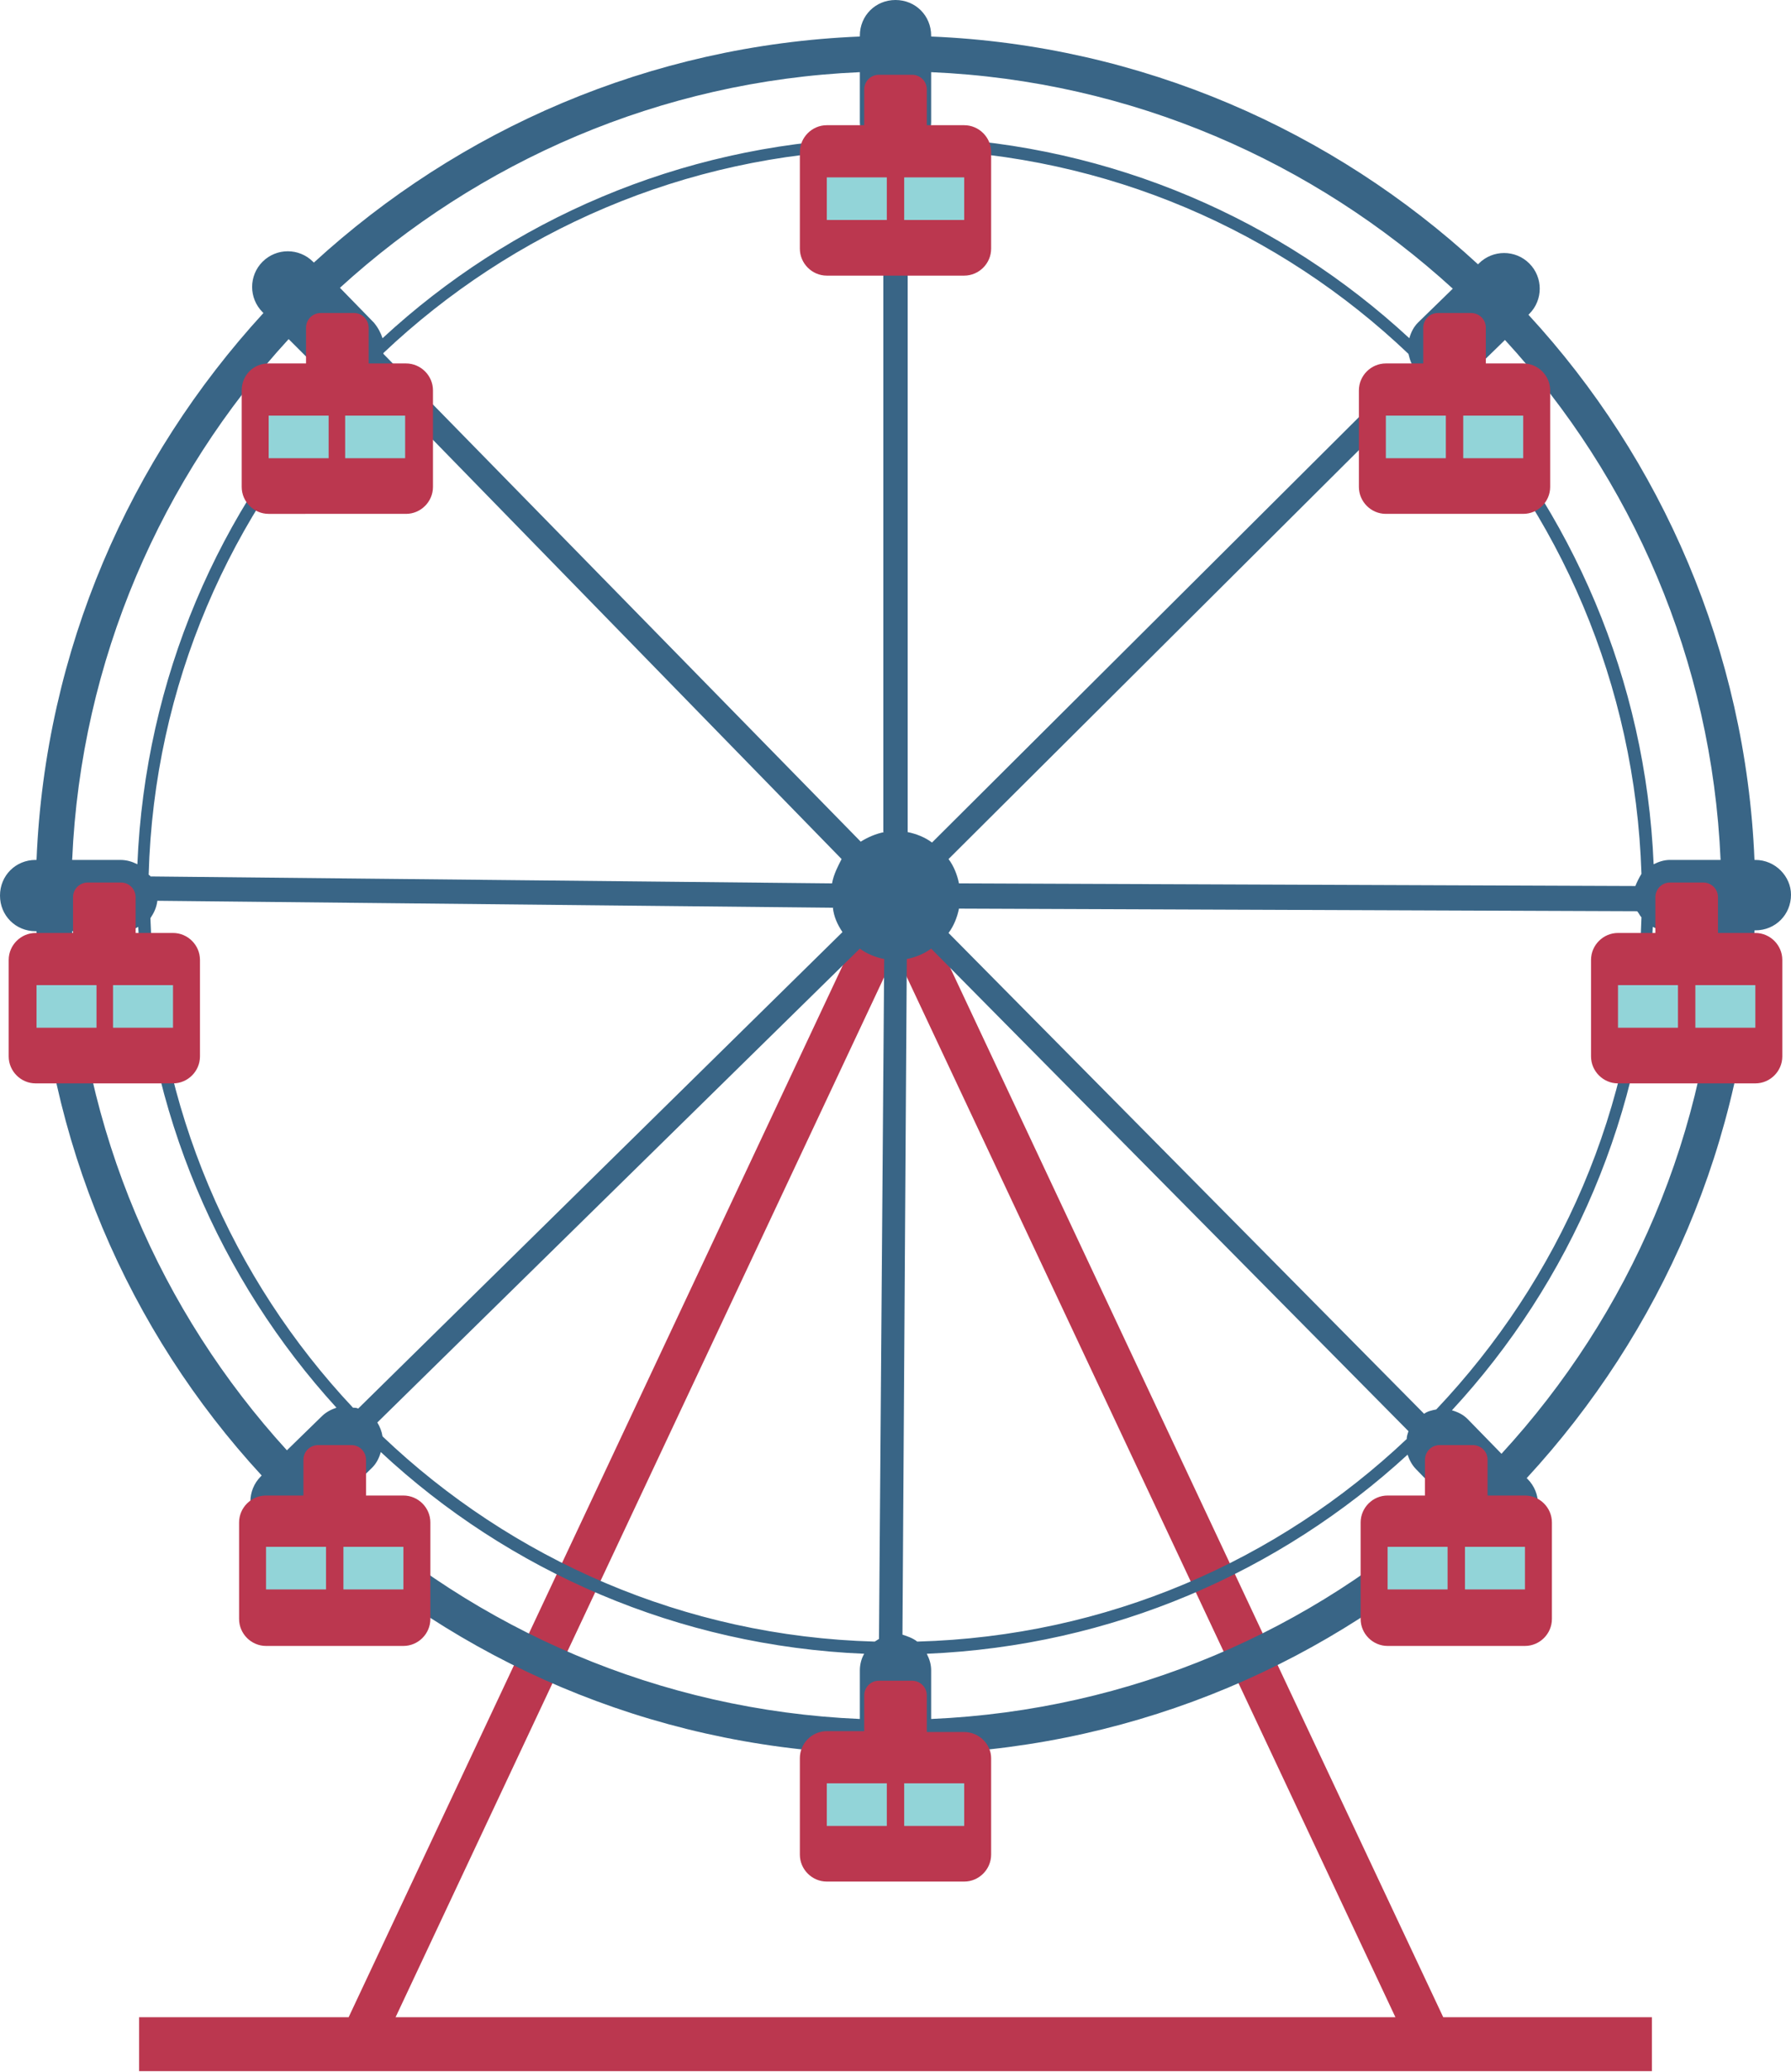 <?xml version="1.0" encoding="utf-8"?>
<!-- Generator: Adobe Illustrator 21.1.0, SVG Export Plug-In . SVG Version: 6.00 Build 0)  -->
<svg version="1.1" id="Layer_1" xmlns="http://www.w3.org/2000/svg" xmlns:xlink="http://www.w3.org/1999/xlink" x="0px" y="0px"
	 viewBox="0 0 206 238.3" style="enable-background:new 0 0 206 238.3;" xml:space="preserve">
<style type="text/css">
	.st0{fill:#BB374F;}
	.st1{fill:#396586;}
	.st2{fill:#92D4D8;}
</style>
<g>
	<path class="st0" d="M145.4,188.2l-40.1-85.4h-4.5L40.1,232H16v6.2h174V232h-24L145.4,188.2z M45.5,232L103,109.6L160.5,232H45.5z"
		/>
	<path class="st1" d="M201.9,98.9h-0.1c-1-24.1-10.7-46.1-26-62.7l0.1-0.1c1.6-1.6,1.6-4.2,0-5.8c-1.6-1.6-4.2-1.6-5.8,0l-0.1,0.1
		C153.3,15,131.3,5.2,107.1,4.2V4.1c0-2.3-1.8-4.1-4.1-4.1c-2.3,0-4.1,1.8-4.1,4.1v0.1c-24.2,1-46.1,10.7-62.8,26L36,30.1
		c-1.6-1.6-4.2-1.6-5.8,0c-1.6,1.6-1.6,4.2,0,5.8l0.1,0.1C14.9,52.8,5.2,74.7,4.2,98.9H4.1c-2.3,0-4.1,1.8-4.1,4.1
		c0,2.3,1.8,4.1,4.1,4.1h0.1c1,24.1,10.6,46,25.9,62.6l-0.1,0.1c-1.6,1.6-1.6,4.2,0,5.8c0.8,0.8,1.9,1.2,2.9,1.2
		c1,0,2.1-0.4,2.9-1.2l0.1-0.1c16.7,15.5,38.7,25.2,63,26.2v0.1c0,2.3,1.8,4.1,4.1,4.1c2.3,0,4.1-1.8,4.1-4.1v-0.1
		c24.1-1,46-10.6,62.7-25.9l0.1,0.1c0.8,0.8,1.9,1.2,2.9,1.2c1,0,2.1-0.4,2.9-1.2c1.6-1.6,1.6-4.2,0-5.8l-0.1-0.1
		c15.4-16.7,25.2-38.7,26.2-63h0.1c2.3,0,4.1-1.8,4.1-4.1C206,100.8,204.2,98.9,201.9,98.9 M98.9,8.3V14c0,0.7,0.2,1.3,0.5,1.9
		c-21.3,0.9-40.7,9.4-55.4,23c-0.2-0.6-0.5-1.2-1-1.8l-3.9-4C55,18.6,75.9,9.3,98.9,8.3 M95.7,101.6l-78.4-0.8
		c0-0.1-0.1-0.1-0.2-0.2c0.6-21.8,9.4-41.6,23.5-56.5c0.7-0.1,1.4-0.4,2-0.9l54.2,55.6C96.4,99.6,95.9,100.5,95.7,101.6 M96.9,107.2
		l-55.7,54.8c-0.2-0.1-0.4-0.1-0.6-0.1c-13.9-14.8-22.6-34.5-23.3-56.3c0.4-0.6,0.7-1.2,0.8-2l77.7,0.8
		C95.9,105.4,96.3,106.3,96.9,107.2 M33.2,39l3.9,3.9c0.5,0.5,1.1,0.8,1.7,1c-13.6,14.7-22.1,34.1-23,55.5c-0.6-0.3-1.2-0.5-2-0.5
		H8.3C9.3,75.9,18.6,54.9,33.2,39 M37,162.9l-4,3.9c-14.5-15.9-23.7-36.8-24.7-59.7H14c0.7,0,1.4-0.2,1.9-0.5
		c0.9,21.2,9.4,40.6,22.8,55.3C38.1,162.1,37.5,162.4,37,162.9 M98.9,192.1v5.6c-23.1-1-44.1-10.3-60.1-25l4-3.9
		c0.5-0.5,0.8-1.1,1-1.8c14.7,13.7,34.2,22.3,55.6,23.2C99.1,190.7,98.9,191.4,98.9,192.1 M101.1,188.5c-0.2,0.1-0.3,0.2-0.5,0.3
		c-21.9-0.6-41.8-9.5-56.6-23.6c-0.1-0.6-0.3-1.1-0.6-1.6l55.5-54.5c0.8,0.6,1.8,1,2.8,1.2L101.1,188.5z M101.7,95.7
		c-1,0.2-1.9,0.6-2.7,1.1L44.1,40.7c0,0,0,0,0-0.1c14.8-14,34.6-22.8,56.4-23.4c0.3,0.3,0.7,0.5,1.1,0.6V95.7z M107.1,14V8.3
		c23.1,1,44,10.3,60,24.9l-4,3.9c-0.5,0.5-0.8,1.1-1,1.8c-14.7-13.6-34.1-22.2-55.5-23.1C106.9,15.3,107.1,14.7,107.1,14
		 M188.1,101.9l-77.8-0.3c-0.2-1-0.6-2-1.2-2.8l55.2-55c0.4,0.2,0.7,0.3,1.1,0.3c14,14.8,22.7,34.6,23.4,56.4
		C188.5,101,188.3,101.4,188.1,101.9 M188.8,105.5c-0.6,21.9-9.5,41.7-23.6,56.6c-0.5,0.1-1,0.2-1.4,0.5l-54.7-55.3
		c0.6-0.8,1-1.8,1.2-2.8l78,0.3C188.5,105,188.6,105.3,188.8,105.5 M104.4,17.8c0.4-0.1,0.8-0.3,1.1-0.6
		c21.9,0.6,41.7,9.4,56.5,23.5c0.1,0.4,0.2,0.8,0.4,1.2l-55.2,55c-0.8-0.6-1.8-1-2.8-1.2V17.8z M105.5,188.8
		c-0.5-0.4-1.1-0.6-1.7-0.8l0.5-77.7c1-0.2,2-0.6,2.8-1.2l54.9,55.5c-0.1,0.3-0.2,0.6-0.2,0.9C147,179.5,127.3,188.2,105.5,188.8
		 M107.1,197.7v-5.6c0-0.7-0.2-1.3-0.5-1.9c21.3-0.9,40.6-9.4,55.3-22.9c0.2,0.6,0.5,1.2,1,1.7l3.9,4
		C151,187.5,130.1,196.7,107.1,197.7 M172.7,167.2l-3.9-4c-0.5-0.5-1.1-0.8-1.8-1c13.6-14.7,22.2-34.2,23.1-55.6
		c0.6,0.3,1.2,0.5,1.9,0.5h5.6C196.7,130.2,187.4,151.2,172.7,167.2 M192.1,98.9c-0.7,0-1.3,0.2-1.9,0.5
		c-0.9-21.3-9.4-40.6-22.9-55.4c0.6-0.2,1.2-0.5,1.8-1l4-3.9c14.6,15.9,23.8,36.8,24.8,59.8H192.1z"/>
	<g>
		<path class="st0" d="M110.9,14.4h-4.3v-4.1c0-1-0.8-1.7-1.7-1.7h-3.8c-1,0-1.7,0.8-1.7,1.7v4.1h-4.3c-1.7,0-3.1,1.4-3.1,3.1v11.1
			c0,1.7,1.4,3.1,3.1,3.1h15.8c1.7,0,3.1-1.4,3.1-3.1V17.5C114,15.8,112.6,14.4,110.9,14.4"/>
		<rect x="95.1" y="20.4" class="st2" width="6.9" height="4.9"/>
		<rect x="104" y="20.4" class="st2" width="6.9" height="4.9"/>
	</g>
	<g>
		<path class="st0" d="M175.2,41.8h-4.3v-4.1c0-1-0.8-1.7-1.7-1.7h-3.8c-1,0-1.7,0.8-1.7,1.7v4.1h-4.3c-1.7,0-3.1,1.4-3.1,3.1v11.1
			c0,1.7,1.4,3.1,3.1,3.1h15.8c1.7,0,3.1-1.4,3.1-3.1V44.9C178.3,43.2,176.9,41.8,175.2,41.8"/>
		<rect x="159.4" y="47.8" class="st2" width="6.9" height="4.9"/>
		<rect x="168.3" y="47.8" class="st2" width="6.9" height="4.9"/>
	</g>
	<g>
		<path class="st0" d="M201.9,107.3h-4.3v-4.1c0-1-0.8-1.7-1.7-1.7h-3.8c-1,0-1.7,0.8-1.7,1.7v4.1h-4.3c-1.7,0-3.1,1.4-3.1,3.1v11.1
			c0,1.7,1.4,3.1,3.1,3.1h15.8c1.7,0,3.1-1.4,3.1-3.1v-11.1C205,108.7,203.6,107.3,201.9,107.3"/>
		<rect x="186.1" y="113.3" class="st2" width="6.9" height="4.9"/>
		<rect x="195" y="113.3" class="st2" width="6.9" height="4.9"/>
	</g>
	<g>
		<path class="st0" d="M175.4,172h-4.3v-4.1c0-1-0.8-1.7-1.7-1.7h-3.8c-1,0-1.7,0.8-1.7,1.7v4.1h-4.3c-1.7,0-3.1,1.4-3.1,3.1v11.1
			c0,1.7,1.4,3.1,3.1,3.1h15.8c1.7,0,3.1-1.4,3.1-3.1v-11.1C178.5,173.4,177.1,172,175.4,172"/>
		<rect x="159.6" y="177.9" class="st2" width="6.9" height="4.9"/>
		<rect x="168.5" y="177.9" class="st2" width="6.9" height="4.9"/>
	</g>
	<g>
		<path class="st0" d="M30.9,41.8h4.3v-4.1c0-1,0.8-1.7,1.7-1.7h3.8c1,0,1.7,0.8,1.7,1.7v4.1h4.3c1.7,0,3.1,1.4,3.1,3.1v11.1
			c0,1.7-1.4,3.1-3.1,3.1H30.9c-1.7,0-3.1-1.4-3.1-3.1V44.9C27.8,43.2,29.1,41.8,30.9,41.8"/>
		<rect x="39.7" y="47.8" class="st2" width="6.9" height="4.9"/>
		<rect x="30.9" y="47.8" class="st2" width="6.9" height="4.9"/>
	</g>
	<g>
		<path class="st0" d="M4.1,107.3h4.3v-4.1c0-1,0.8-1.7,1.7-1.7h3.8c1,0,1.7,0.8,1.7,1.7v4.1h4.3c1.7,0,3.1,1.4,3.1,3.1v11.1
			c0,1.7-1.4,3.1-3.1,3.1H4.1c-1.7,0-3.1-1.4-3.1-3.1v-11.1C1,108.7,2.4,107.3,4.1,107.3"/>
		<rect x="13" y="113.3" class="st2" width="6.9" height="4.9"/>
		<rect x="4.2" y="113.3" class="st2" width="6.9" height="4.9"/>
	</g>
	<g>
		<path class="st0" d="M30.6,172h4.3v-4.1c0-1,0.8-1.7,1.7-1.7h3.8c1,0,1.7,0.8,1.7,1.7v4.1h4.3c1.7,0,3.1,1.4,3.1,3.1v11.1
			c0,1.7-1.4,3.1-3.1,3.1H30.6c-1.7,0-3.1-1.4-3.1-3.1v-11.1C27.5,173.4,28.9,172,30.6,172"/>
		<rect x="39.5" y="177.9" class="st2" width="6.9" height="4.9"/>
		<rect x="30.6" y="177.9" class="st2" width="6.9" height="4.9"/>
	</g>
	<g>
		<path class="st0" d="M110.9,199.2h-4.3V195c0-1-0.8-1.7-1.7-1.7h-3.8c-1,0-1.7,0.8-1.7,1.7v4.1h-4.3c-1.7,0-3.1,1.4-3.1,3.1v11.1
			c0,1.7,1.4,3.1,3.1,3.1h15.8c1.7,0,3.1-1.4,3.1-3.1v-11.1C114,200.6,112.6,199.2,110.9,199.2"/>
		<rect x="95.1" y="205.1" class="st2" width="6.9" height="4.9"/>
		<rect x="104" y="205.1" class="st2" width="6.9" height="4.9"/>
	</g>
</g>
</svg>
